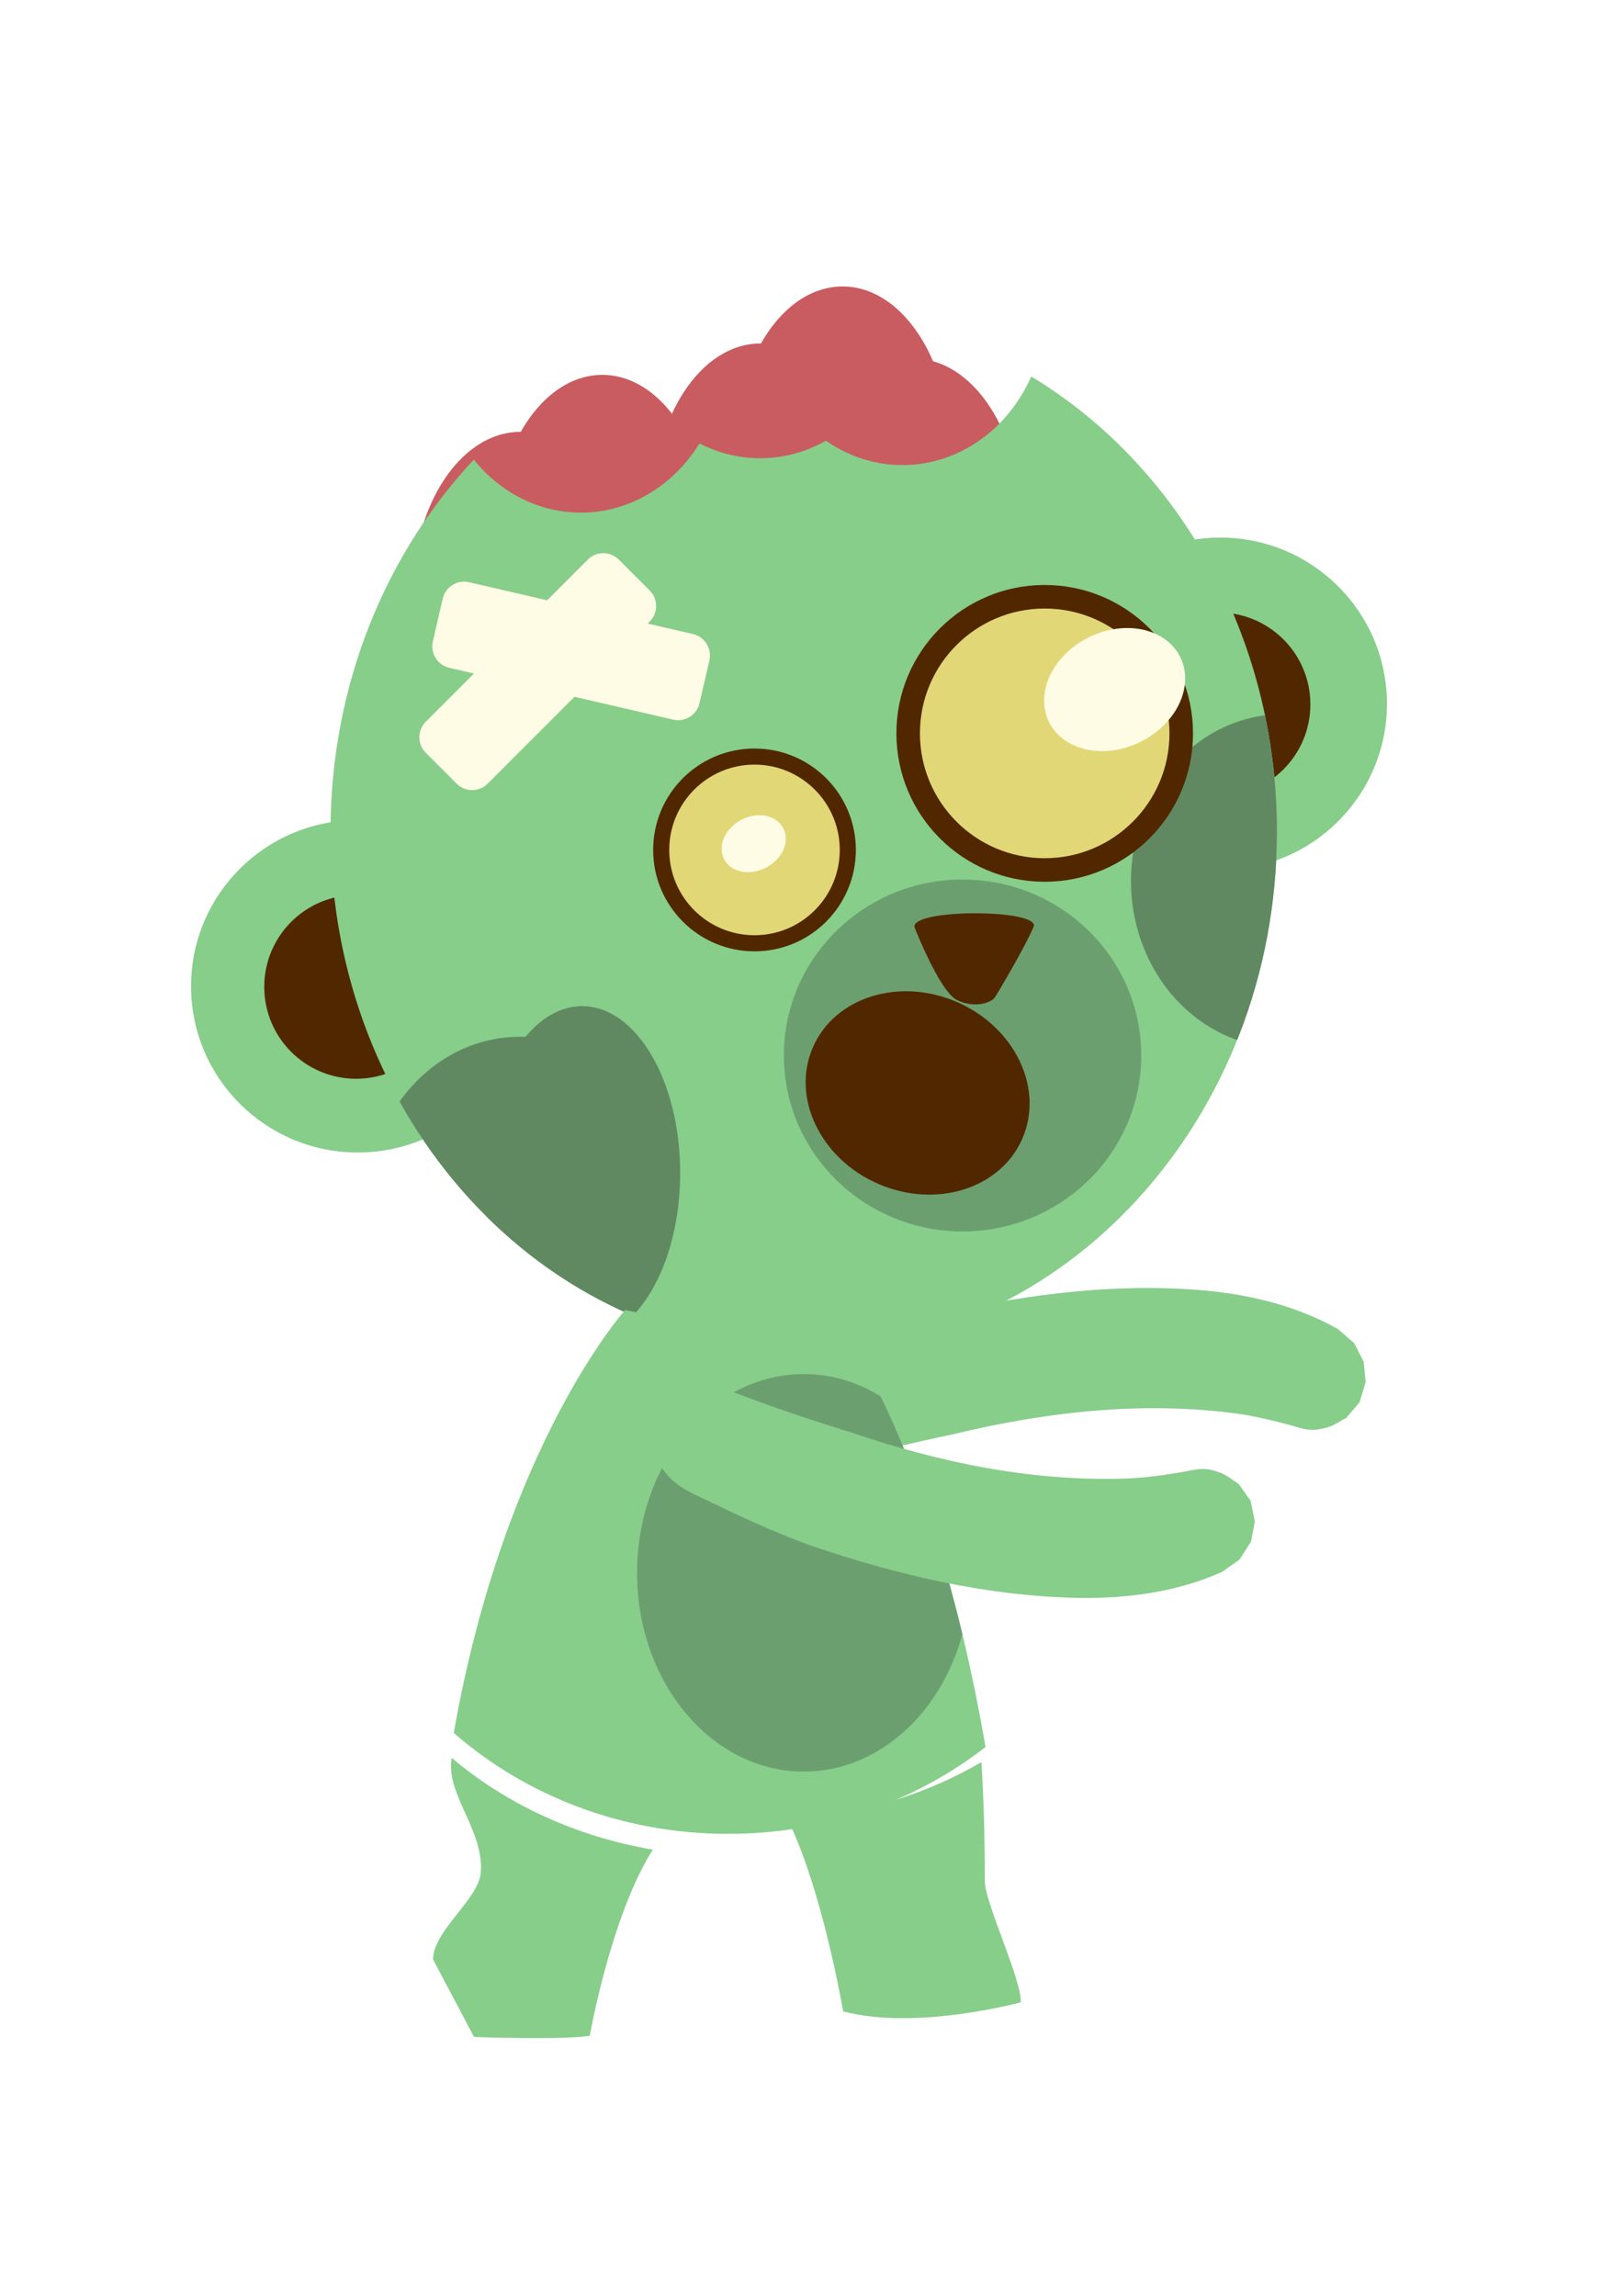 <?xml version="1.0" encoding="UTF-8" standalone="no"?>
<!DOCTYPE svg PUBLIC "-//W3C//DTD SVG 1.1//EN" "http://www.w3.org/Graphics/SVG/1.1/DTD/svg11.dtd">
<svg width="100%" height="100%" viewBox="0 0 1191 1684" version="1.1" xmlns="http://www.w3.org/2000/svg" xmlns:xlink="http://www.w3.org/1999/xlink" xml:space="preserve" xmlns:serif="http://www.serif.com/" style="fill-rule:evenodd;clip-rule:evenodd;stroke-linecap:round;stroke-linejoin:round;stroke-miterlimit:1.5;">
    <g transform="matrix(0.48,0,0,0.48,0,0)">
        <g transform="matrix(29.973,0,0,29.995,-5676.11,-9367.46)">
            <g transform="matrix(0.102,0.136,-0.136,0.102,277.227,285.964)">
                <path d="M385.62,424.096L390.92,427.305L394.67,432.423L395.998,438.394C395.643,440.409 395.648,442.521 394.935,444.438C392.912,449.881 391.031,450.41 386.686,453.894C386.686,453.894 379.861,459.202 375.49,463.644C355.052,484.407 340.462,509.472 329.111,535.816C328.799,536.477 328.49,537.139 328.182,537.801C323.204,548.544 318.527,559.405 314.282,570.435L314.278,570.445C311.343,575.181 311.047,577.12 305.872,579.77C304.048,580.705 301.945,580.944 299.981,581.531C299.981,581.531 293.849,580.893 293.849,580.893L288.518,577.82C285.256,573.568 283.57,572.567 282.967,566.927C282.404,561.658 284.435,556.669 285.902,551.571C287.623,545.588 289.498,539.645 291.518,533.73C292.903,529.673 294.432,525.691 295.993,521.714L296.044,521.584C306.946,496.281 320.328,471.896 338.493,451.115C348.095,440.131 359.723,430.303 373.181,424.426C373.181,424.426 379.472,423.049 379.472,423.049C381.522,423.398 383.571,423.747 385.62,424.096Z" style="fill:rgb(134,206,138);"/>
            </g>
            <g transform="matrix(0.285,0,0,0.284,347.866,327.18)">
                <circle cx="-492.121" cy="124.531" r="29.818" style="fill:rgb(134,206,138);"/>
            </g>
            <g transform="matrix(0.157,0,0,0.157,284.789,343.025)">
                <circle cx="-492.121" cy="124.531" r="29.818" style="fill:rgb(81,39,0);"/>
            </g>
            <g transform="matrix(0.285,0,0,0.284,391.829,312.789)">
                <circle cx="-492.121" cy="124.531" r="29.818" style="fill:rgb(134,206,138);"/>
            </g>
            <g transform="matrix(0.157,0,0,0.157,328.751,328.635)">
                <circle cx="-492.121" cy="124.531" r="29.818" style="fill:rgb(81,39,0);"/>
            </g>
            <g transform="matrix(0.045,0,0,0.146,137.741,550.839)">
                <g transform="matrix(1.827,0,0,0.813,-5054.65,-1876.23)">
                    <path d="M3717.5,483.534C3729.78,468.542 3747.91,459.049 3768.13,459.049C3791.59,459.049 3812.25,471.827 3824.2,491.148C3855.39,497.156 3879.06,526.031 3879.06,560.7C3879.06,599.72 3849.07,631.4 3812.14,631.4C3791.98,631.4 3773.89,621.966 3761.62,607.051C3749.79,618.173 3734.21,624.932 3717.15,624.932C3680.21,624.932 3650.22,593.253 3650.22,554.233C3650.22,515.213 3680.21,483.533 3717.15,483.533L3717.5,483.534Z" style="fill:rgb(201,92,96);"/>
                </g>
                <g transform="matrix(1.827,0,0,0.813,-5054.63,-1874.43)">
                    <path d="M3722.25,501.945C3733.7,487.967 3750.61,479.116 3769.46,479.116C3791.33,479.116 3810.59,491.03 3821.74,509.044C3850.82,514.646 3872.89,541.568 3872.89,573.893C3872.89,610.274 3844.93,639.811 3810.49,639.811C3791.7,639.811 3774.83,631.016 3763.39,617.109C3752.36,627.479 3737.83,633.781 3721.93,633.781C3687.49,633.781 3659.53,604.244 3659.53,567.863C3659.53,531.481 3687.49,501.944 3721.93,501.944L3722.25,501.945Z" style="fill:rgb(201,92,96);"/>
                </g>
                <g transform="matrix(1.403,-0.424,0.585,0.383,-3851.33,-77.044)">
                    <ellipse cx="3733.08" cy="560.947" rx="27.656" ry="25.396" style="fill:rgb(201,92,96);"/>
                </g>
                <g transform="matrix(1.25,0.029,-0.039,0.342,-2834.75,-1764.1)">
                    <ellipse cx="3733.08" cy="560.947" rx="27.656" ry="25.396" style="fill:rgb(201,92,96);"/>
                </g>
                <g transform="matrix(1.03,0.316,-0.437,0.282,-1652.16,-2781.05)">
                    <ellipse cx="3733.08" cy="560.947" rx="27.656" ry="25.396" style="fill:rgb(201,92,96);"/>
                </g>
            </g>
            <g transform="matrix(0.045,0,0,0.146,149.987,546.335)">
                <g transform="matrix(1.827,0,0,0.813,-5054.65,-1876.23)">
                    <path d="M3717.5,483.534C3729.78,468.542 3747.91,459.049 3768.13,459.049C3791.59,459.049 3812.25,471.827 3824.2,491.148C3855.39,497.156 3879.06,526.031 3879.06,560.7C3879.06,599.72 3849.07,631.4 3812.14,631.4C3791.98,631.4 3773.89,621.966 3761.62,607.051C3749.79,618.173 3734.21,624.932 3717.15,624.932C3680.21,624.932 3650.22,593.253 3650.22,554.233C3650.22,515.213 3680.21,483.533 3717.15,483.533L3717.5,483.534Z" style="fill:rgb(201,92,96);"/>
                </g>
                <g transform="matrix(1.827,0,0,0.813,-5054.63,-1874.43)">
                    <path d="M3722.25,501.945C3733.7,487.967 3750.61,479.116 3769.46,479.116C3791.33,479.116 3810.59,491.03 3821.74,509.044C3850.82,514.646 3872.89,541.568 3872.89,573.893C3872.89,610.274 3844.93,639.811 3810.49,639.811C3791.7,639.811 3774.83,631.016 3763.39,617.109C3752.36,627.479 3737.83,633.781 3721.93,633.781C3687.49,633.781 3659.53,604.244 3659.53,567.863C3659.53,531.481 3687.49,501.944 3721.93,501.944L3722.25,501.945Z" style="fill:rgb(201,92,96);"/>
                </g>
                <g transform="matrix(1.403,-0.424,0.585,0.383,-3851.33,-77.044)">
                    <ellipse cx="3733.08" cy="560.947" rx="27.656" ry="25.396" style="fill:rgb(201,92,96);"/>
                </g>
                <g transform="matrix(1.25,0.029,-0.039,0.342,-2834.75,-1764.1)">
                    <ellipse cx="3733.08" cy="560.947" rx="27.656" ry="25.396" style="fill:rgb(201,92,96);"/>
                </g>
                <g transform="matrix(1.03,0.316,-0.437,0.282,-1652.16,-2781.05)">
                    <ellipse cx="3733.08" cy="560.947" rx="27.656" ry="25.396" style="fill:rgb(201,92,96);"/>
                </g>
            </g>
            <g transform="matrix(0.125,0,0,0.137,-249.977,243.486)">
                <path d="M3935.36,642.298C3995.05,675.128 4035.54,738.628 4035.54,811.511C4035.54,918.019 3949.07,1004.49 3842.57,1004.49C3736.06,1004.49 3649.59,918.019 3649.59,811.511C3649.59,757.31 3671.98,708.297 3708.02,673.223C3718.7,685.301 3734.32,692.922 3751.7,692.922C3771.82,692.922 3789.58,682.706 3800.06,667.183C3807.58,670.72 3815.97,672.695 3824.82,672.695C3834.49,672.695 3843.6,670.339 3851.63,666.172C3860.66,671.912 3871.37,675.238 3882.85,675.238C3905.94,675.238 3925.91,661.788 3935.36,642.298Z" style="fill:rgb(134,206,138);"/>
                <clipPath id="_clip1">
                    <path d="M3935.36,642.298C3995.05,675.128 4035.54,738.628 4035.54,811.511C4035.54,918.019 3949.07,1004.49 3842.57,1004.49C3736.06,1004.49 3649.59,918.019 3649.59,811.511C3649.59,757.31 3671.98,708.297 3708.02,673.223C3718.7,685.301 3734.32,692.922 3751.7,692.922C3771.82,692.922 3789.58,682.706 3800.06,667.183C3807.58,670.72 3815.97,672.695 3824.82,672.695C3834.49,672.695 3843.6,670.339 3851.63,666.172C3860.66,671.912 3871.37,675.238 3882.85,675.238C3905.94,675.238 3925.91,661.788 3935.36,642.298Z"/>
                </clipPath>
                <g clip-path="url(#_clip1)">
                    <g transform="matrix(0.5,0,0,1.123,2880.37,2281.71)">
                        <g transform="matrix(0.858,0,0,0.382,1969.87,-1350.01)">
                            <circle cx="-322.768" cy="429.393" r="144.579" style="fill:rgb(96,137,98);"/>
                        </g>
                        <g transform="matrix(0.553,0,0,0.382,1922.16,-1360.14)">
                            <circle cx="-322.768" cy="429.393" r="144.579" style="fill:rgb(96,137,98);"/>
                        </g>
                    </g>
                    <g transform="matrix(0.429,0,0,0.429,4176.51,645.671)">
                        <circle cx="-322.768" cy="429.393" r="144.579" style="fill:rgb(96,137,98);"/>
                    </g>
                </g>
            </g>
            <g transform="matrix(0.137,0,0,0.145,293.374,36.053)">
                <path d="M-590.283,2514.01C-571.421,2412.64 -526.526,2365.43 -526.526,2365.43C-526.526,2365.43 -501.271,2370.45 -488.644,2370.45C-476.017,2370.45 -450.762,2365.43 -450.762,2365.43C-450.762,2365.43 -413.057,2406.39 -392.428,2518.95C-418.284,2537.98 -451.709,2549.47 -488.19,2549.47C-527.719,2549.47 -563.661,2535.98 -590.283,2514.01Z" style="fill:rgb(134,206,138);"/>
                <clipPath id="_clip2">
                    <path d="M-590.283,2514.01C-571.421,2412.64 -526.526,2365.43 -526.526,2365.43C-526.526,2365.43 -501.271,2370.45 -488.644,2370.45C-476.017,2370.45 -450.762,2365.43 -450.762,2365.43C-450.762,2365.43 -413.057,2406.39 -392.428,2518.95C-418.284,2537.98 -451.709,2549.47 -488.19,2549.47C-527.719,2549.47 -563.661,2535.98 -590.283,2514.01Z"/>
                </clipPath>
                <g clip-path="url(#_clip2)">
                    <g transform="matrix(0.429,0,0,0.483,-321.589,2250.36)">
                        <circle cx="-322.768" cy="429.393" r="144.579" style="fill:rgb(108,159,111);"/>
                    </g>
                </g>
            </g>
            <g transform="matrix(0.114,-0.126,-0.126,-0.114,262.615,487.781)">
                <path d="M385.62,424.096L390.92,427.305L394.67,432.423L395.998,438.394C395.643,440.409 395.648,442.521 394.935,444.438C392.912,449.881 391.031,450.41 386.686,453.894C386.686,453.894 379.861,459.202 375.49,463.644C355.052,484.407 340.462,509.472 329.111,535.816C328.799,536.477 328.49,537.139 328.182,537.801C323.204,548.544 318.527,559.405 314.282,570.435L314.278,570.445C311.343,575.181 311.047,577.12 305.872,579.77C304.048,580.705 301.945,580.944 299.981,581.531C299.981,581.531 293.849,580.893 293.849,580.893L288.518,577.82C285.256,573.568 283.57,572.567 282.967,566.927C282.404,561.658 284.435,556.669 285.902,551.571C287.623,545.588 289.498,539.645 291.518,533.73C292.903,529.673 294.432,525.691 295.993,521.714L296.044,521.584C306.946,496.281 320.328,471.896 338.493,451.115C348.095,440.131 359.723,430.303 373.181,424.426C373.181,424.426 379.472,423.049 379.472,423.049C381.522,423.398 383.571,423.747 385.62,424.096Z" style="fill:rgb(134,206,138);"/>
            </g>
            <g transform="matrix(0.179,0,0,0.179,304.723,294.078)">
                <path d="M-515.786,602.102C-500.283,615.196 -480.53,624.481 -458.513,628.224C-470.509,647.243 -476.464,681.214 -476.464,681.214C-484.665,682.465 -509.409,681.545 -509.409,681.545L-521.104,659.43C-520.918,651.184 -508.069,642.292 -507.482,634.743C-506.542,622.664 -517.572,612.465 -515.786,602.102Z" style="fill:rgb(134,206,138);"/>
            </g>
            <g transform="matrix(0.178,0.02,-0.02,0.177,315.959,302.056)">
                <path d="M-362.007,605.954C-360.202,616.312 -358.604,627.533 -357.262,639.676C-356.596,645.708 -343.686,666.482 -343.212,672.976C-343.212,672.976 -371.947,684.448 -393.15,681.214C-393.15,681.214 -402.849,647.362 -415.05,628.319C-395.023,625.008 -376.844,617.13 -362.007,605.954Z" style="fill:rgb(134,206,138);"/>
            </g>
            <g transform="matrix(0.063,0,0,0.062,258.775,339.45)">
                <circle cx="-322.768" cy="429.393" r="144.579" style="fill:rgb(108,159,111);"/>
            </g>
            <g transform="matrix(0.111,0,0,0.111,278.249,328.645)">
                <path d="M-380.685,278.357C-380.685,278.357 -369.249,307.689 -361.287,311.69C-353.325,315.691 -345.415,313.024 -343.763,310.481C-342.111,307.938 -329.321,286.253 -326.015,278.093C-322.709,269.933 -382.612,269.68 -380.685,278.357" style="fill:rgb(81,39,0);"/>
            </g>
            <g transform="matrix(0.082,0,0,0.082,-86.727,291.53)">
                <circle cx="3836.12" cy="781.344" r="57.998" style="fill:rgb(226,215,119);stroke:rgb(81,39,0);stroke-width:10px;"/>
            </g>
            <g transform="matrix(0.12,0,0,0.12,-217.707,255.901)">
                <circle cx="3836.12" cy="781.344" r="57.998" style="fill:rgb(226,215,119);stroke:rgb(81,39,0);stroke-width:10px;"/>
            </g>
            <g transform="matrix(0.027,-0.013,0.01,0.022,134.946,378.874)">
                <circle cx="3147.18" cy="787.379" r="56.76" style="fill:rgb(255,252,229);"/>
            </g>
            <g transform="matrix(0.059,-0.029,0.023,0.047,42.4,401.692)">
                <circle cx="3147.18" cy="787.379" r="56.76" style="fill:rgb(255,252,229);"/>
            </g>
            <g transform="matrix(0.134,0.031,-0.031,0.134,-159.377,192.698)">
                <path d="M2977.69,454.762C2977.69,450.273 2974.04,446.629 2969.55,446.629L2884.38,446.629C2879.89,446.629 2876.24,450.273 2876.24,454.762L2876.24,471.03C2876.24,475.519 2879.89,479.164 2884.38,479.164L2969.55,479.164C2974.04,479.164 2977.69,475.519 2977.69,471.03L2977.69,454.762Z" style="fill:rgb(255,252,229);"/>
            </g>
            <g transform="matrix(0.097,-0.097,0.097,0.097,-112.032,585.532)">
                <path d="M2977.69,454.762C2977.69,450.273 2974.04,446.629 2969.55,446.629L2884.38,446.629C2879.89,446.629 2876.24,450.273 2876.24,454.762L2876.24,471.03C2876.24,475.519 2879.89,479.164 2884.38,479.164L2969.55,479.164C2974.04,479.164 2977.69,475.519 2977.69,471.03L2977.69,454.762Z" style="fill:rgb(255,252,229);"/>
            </g>
            <g transform="matrix(0.156,0.068,-0.142,0.326,-151.892,-147.883)">
                <ellipse cx="3301.07" cy="893.838" rx="34.221" ry="14.196" style="fill:rgb(81,39,0);"/>
            </g>
        </g>
    </g>
</svg>
